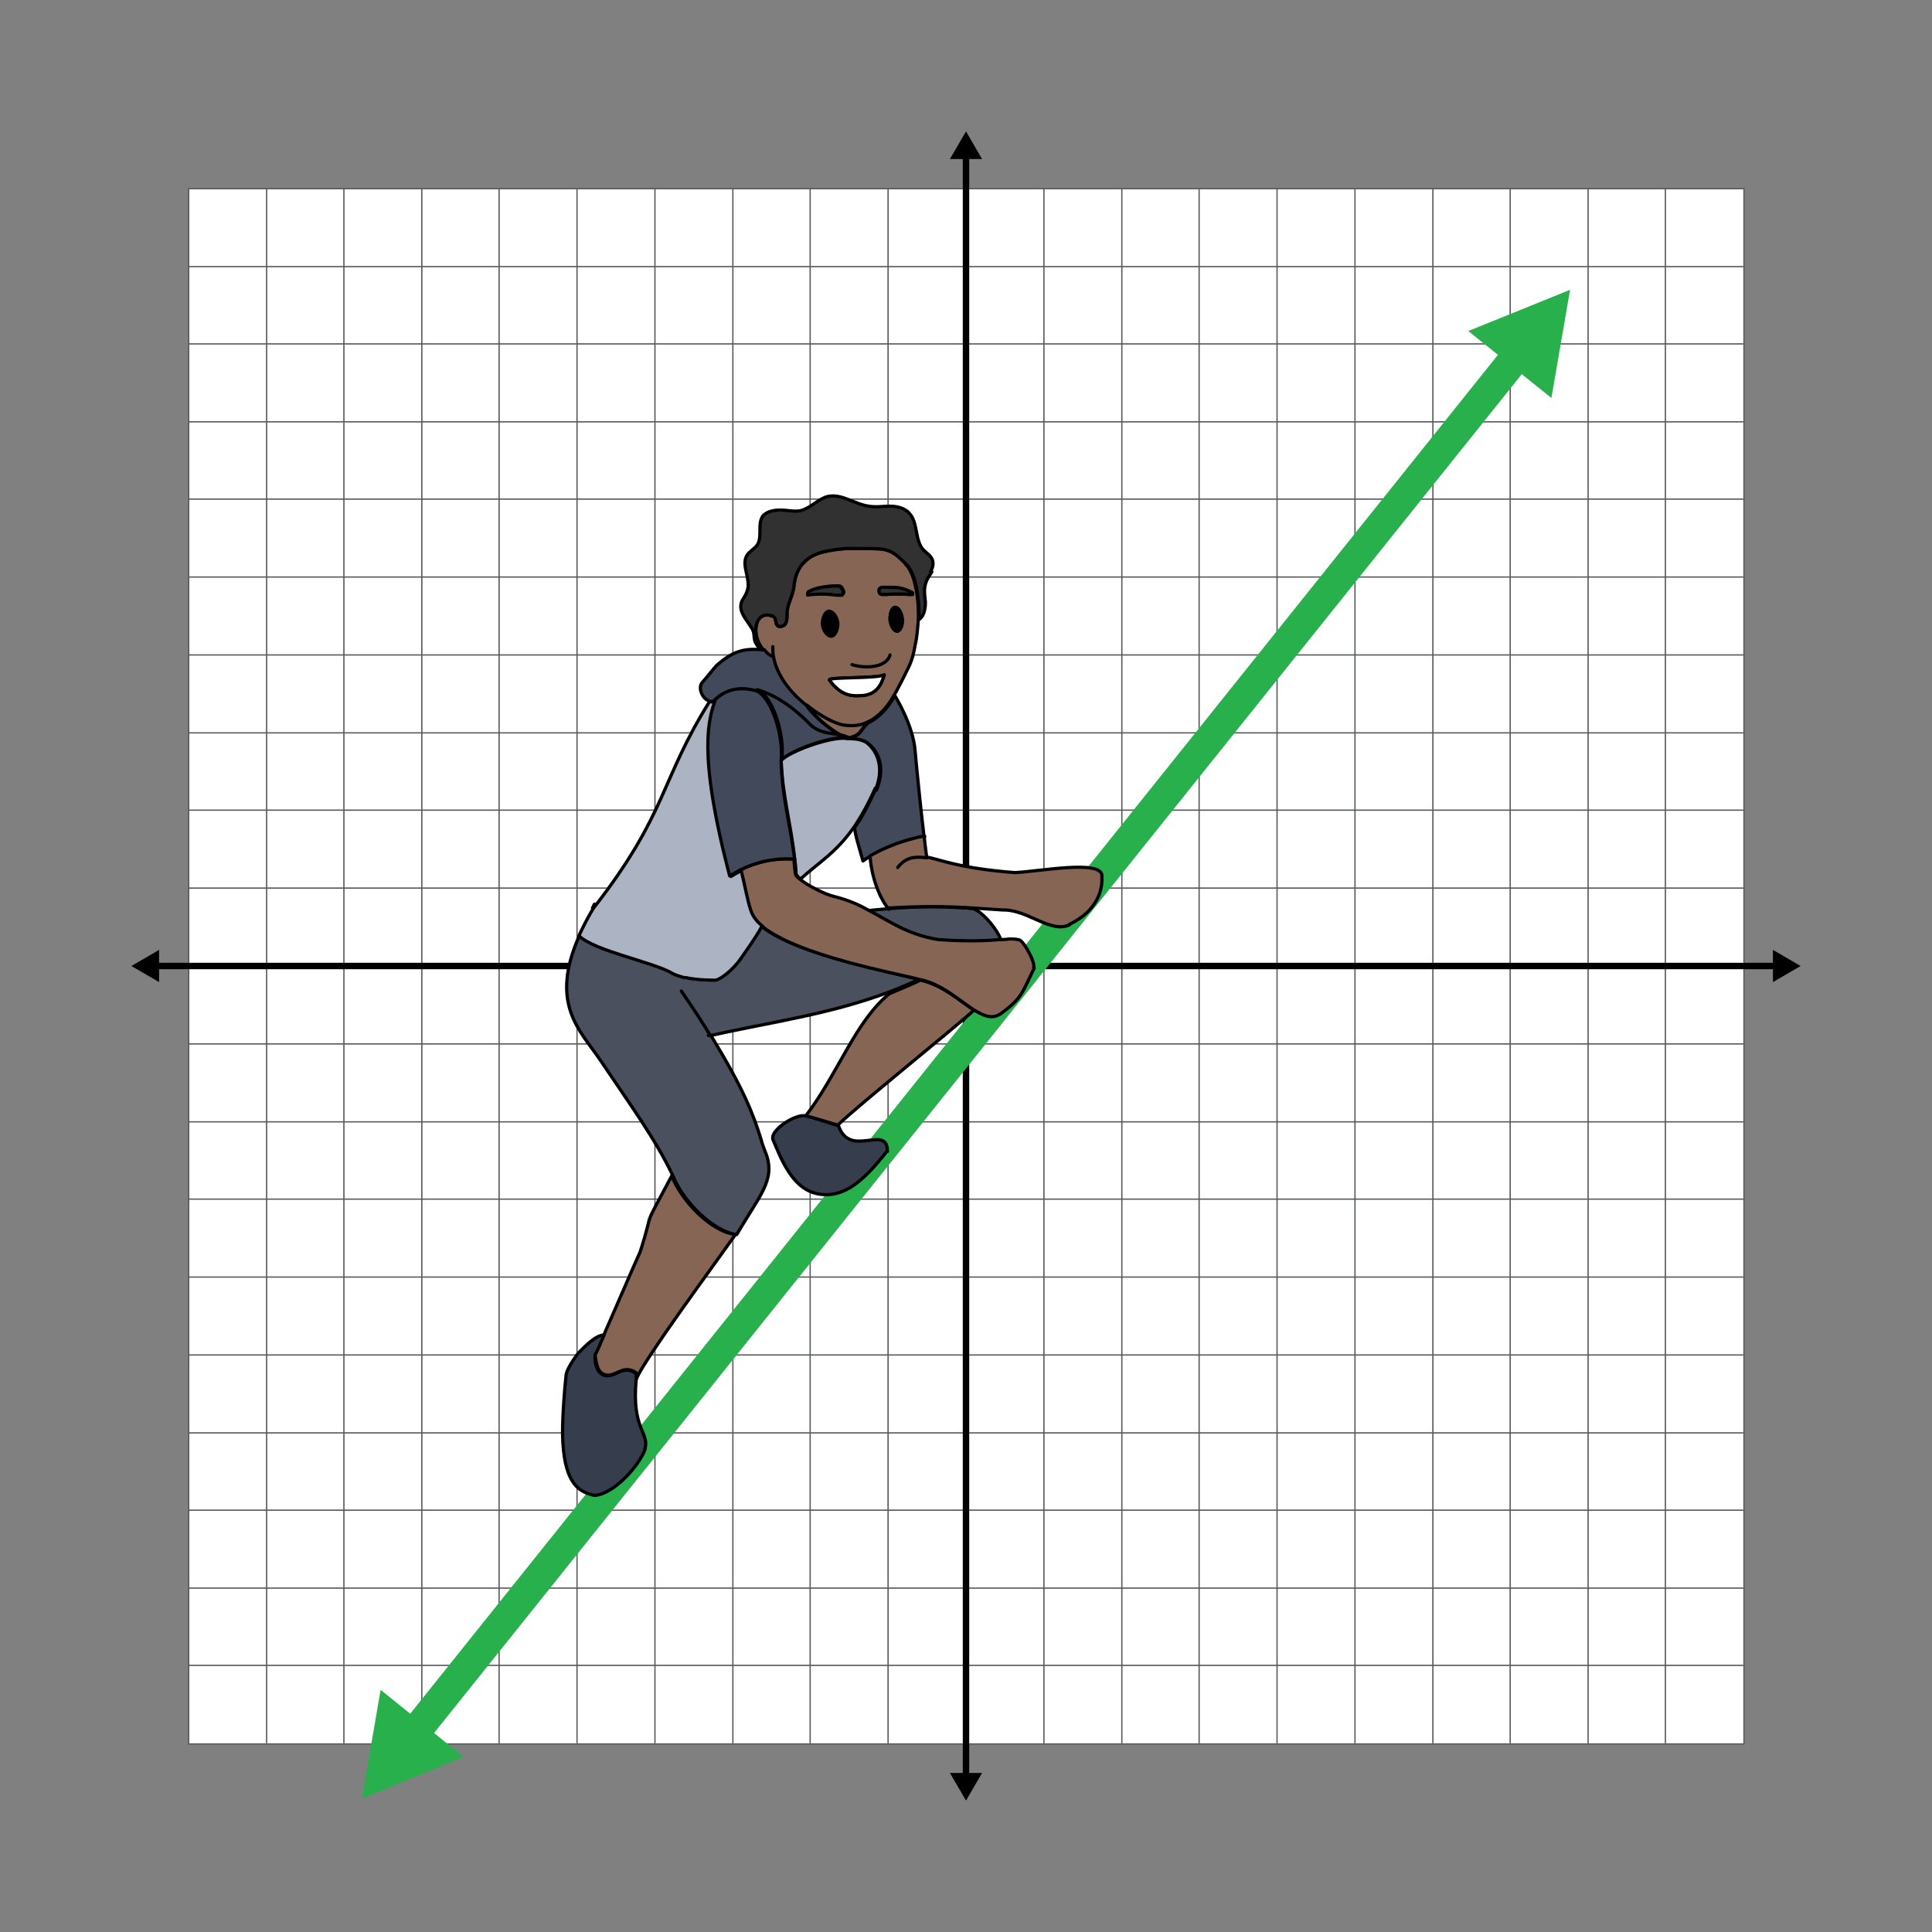 <?xml version="1.0" encoding="UTF-8"?><svg xmlns="http://www.w3.org/2000/svg" width="300" height="300" viewBox="0 0 300 300"><rect x="0" y="0" width="300" height="300" fill="#808080" stroke="none"/><defs><style>.cls-1{fill:#4b505f;}.cls-1,.cls-2,.cls-3,.cls-4,.cls-5,.cls-6,.cls-7,.cls-8,.cls-9{stroke-linecap:round;stroke-linejoin:round;stroke-width:.5px;}.cls-1,.cls-2,.cls-3,.cls-4,.cls-5,.cls-6,.cls-7,.cls-8,.cls-9,.cls-10{stroke:#000;}.cls-11{stroke:#58595b;stroke-width:.2px;}.cls-11,.cls-7{fill:#fff;}.cls-11,.cls-10{stroke-miterlimit:10;}.cls-2{fill:#acb4c3;}.cls-3{fill:#363d4c;}.cls-4{fill:#42495a;}.cls-5{fill:#313131;}.cls-6{fill:#876554;}.cls-8,.cls-10{fill:none;}.cls-12,.cls-13{stroke-width:0px;}.cls-13{fill:#27b04b;}</style></defs><g id="Grid"><rect class="cls-11" x="29.3" y="29.3" width="241.5" height="241.5"/><line class="cls-11" x1="29.3" y1="258.6" x2="270.7" y2="258.6"/><line class="cls-11" x1="29.3" y1="246.6" x2="270.7" y2="246.6"/><line class="cls-11" x1="29.3" y1="234.5" x2="270.7" y2="234.5"/><line class="cls-11" x1="29.3" y1="222.5" x2="270.7" y2="222.5"/><line class="cls-11" x1="29.3" y1="210.4" x2="270.7" y2="210.4"/><line class="cls-11" x1="29.3" y1="198.3" x2="270.7" y2="198.3"/><line class="cls-11" x1="29.3" y1="186.2" x2="270.7" y2="186.2"/><line class="cls-11" x1="29.3" y1="174.2" x2="270.7" y2="174.2"/><line class="cls-11" x1="29.3" y1="162.1" x2="270.7" y2="162.1"/><line class="cls-11" x1="29.3" y1="150" x2="270.7" y2="150"/><line class="cls-11" x1="29.3" y1="137.9" x2="270.7" y2="137.9"/><line class="cls-11" x1="29.3" y1="125.8" x2="270.7" y2="125.8"/><line class="cls-11" x1="29.3" y1="113.8" x2="270.7" y2="113.8"/><line class="cls-11" x1="29.3" y1="101.7" x2="270.7" y2="101.7"/><line class="cls-11" x1="29.3" y1="89.6" x2="270.7" y2="89.6"/><line class="cls-11" x1="29.3" y1="77.5" x2="270.7" y2="77.5"/><line class="cls-11" x1="29.3" y1="65.5" x2="270.7" y2="65.5"/><line class="cls-11" x1="29.3" y1="53.4" x2="270.7" y2="53.4"/><line class="cls-11" x1="29.3" y1="41.4" x2="270.7" y2="41.4"/><line class="cls-11" x1="258.6" y1="29.3" x2="258.6" y2="270.7"/><line class="cls-11" x1="246.6" y1="29.3" x2="246.6" y2="270.7"/><line class="cls-11" x1="234.5" y1="29.3" x2="234.5" y2="270.7"/><line class="cls-11" x1="222.5" y1="29.3" x2="222.5" y2="270.7"/><line class="cls-11" x1="210.4" y1="29.3" x2="210.4" y2="270.7"/><line class="cls-11" x1="198.3" y1="29.3" x2="198.3" y2="270.7"/><line class="cls-11" x1="186.2" y1="29.3" x2="186.2" y2="270.7"/><line class="cls-11" x1="174.2" y1="29.3" x2="174.2" y2="270.7"/><line class="cls-11" x1="162.1" y1="29.3" x2="162.1" y2="270.7"/><line class="cls-11" x1="150" y1="29.3" x2="150" y2="270.7"/><line class="cls-11" x1="137.9" y1="29.3" x2="137.9" y2="270.7"/><line class="cls-11" x1="125.8" y1="29.3" x2="125.8" y2="270.7"/><line class="cls-11" x1="113.8" y1="29.3" x2="113.8" y2="270.7"/><line class="cls-11" x1="101.7" y1="29.3" x2="101.7" y2="270.7"/><line class="cls-11" x1="89.6" y1="29.3" x2="89.6" y2="270.7"/><line class="cls-11" x1="77.5" y1="29.3" x2="77.5" y2="270.7"/><line class="cls-11" x1="65.5" y1="29.3" x2="65.5" y2="270.7"/><line class="cls-11" x1="53.4" y1="29.3" x2="53.4" y2="270.7"/><line class="cls-11" x1="41.4" y1="29.3" x2="41.4" y2="270.7"/><line class="cls-10" x1="23.9" y1="150" x2="276.1" y2="150"/><polygon class="cls-12" points="24.7 152.5 20.4 150 24.7 147.5 24.7 152.5"/><polygon class="cls-12" points="275.3 152.5 279.6 150 275.3 147.5 275.3 152.5"/><line class="cls-10" x1="150" y1="23.9" x2="150" y2="276.1"/><polygon class="cls-12" points="147.5 24.7 150 20.4 152.5 24.7 147.5 24.7"/><polygon class="cls-12" points="147.5 275.3 150 279.6 152.5 275.3 147.5 275.3"/></g><g id="Lines"><polygon class="cls-13" points="240.9 61.8 243.8 45 228 51.4 232.6 55.1 63.7 266.1 59.1 262.4 56.2 279.3 72 272.8 67.4 269.1 236.3 58.1 240.9 61.8"/></g><g id="Latin"><path class="cls-1" d="M105.9,153.9c1.8,2.6,3.2,4.9,4.5,6.9h0c5,8.2,6.5,12,7.8,16.2.2.8.5,1.5.8,2.3,1.4,4-1.1,6.4-4.6,12.4t0,0s0,0,0,0h0c-3.8-.5-8.4-5.3-9.9-9.1-2.7-5.7-6.8-11.3-11.3-18-3.1-4.6-8-8.7-3.2-19.4,2.4,2.3,11.7,4.1,14.6,5.9.4.2,1,.4,1.7.6,0,0,.2,0,.3,0"/><path class="cls-1" d="M106.4,151.7c1.8.4,3.9.5,4.6.4.8,0,2.7-1.6,3.9-3.3,2.1-3,3-4.4,3.3-5h0c5.5,4.5,20.8,7.2,24.5,8.3-1.6.7-3.2,1.4-4.8,2-9.1,3.4-18.1,4.6-27.6,6.7h0c-1.2-2-2.7-4.3-4.5-6.9"/><path class="cls-6" d="M140.7,87.6c-1.7-1.7-2.5-2.4-4.9-2.4-3,0-4.4-.2-7,.3-.9.2-5,.6-5.5,5.4-.2,1.9-1.1,2.7-1.1,4.6,0,.5,0,.9-.2,1.3-.2.4-.8.6-1.2.4-.3-.2-.3-.6-.4-1,0-.3-.4-.6-.7-.6-.7-.3-1.5,0-1.9.6-.4.6-.5,1.4-.4,2.2.1.9.5,1.8,1.2,2.6.3.4.7.8,1.2,1h.2c.5,3,2.7,5.7,5.1,7.6,2.1,1.7,4.4,2.9,5.8,3.1h0c1.5.2,2.8,0,3.9-.6h0c1.8-.9,3.1-2.5,4-4.1.5-.8.8-1.5,1.2-2.2,1.2-2.5,1.6-2.8,2.1-5.6.3-1.3.4-2.7.5-4,.1-3.9-.7-7.4-2-8.6ZM125.5,92.4c0-.2,0-.3.1-.5.2-.1.4-.2.6-.3,1.1-.4,2.4-.6,3.7-.6.7,0,.7,0,.9.4.2.3.4.7,0,.9-.3.1-.7,0-1.1,0-1.4-.2-2.9-.2-4.3,0ZM127.8,97c0-1,.4-1.9,1-2,.6,0,1.2.8,1.3,1.8,0,1-.4,1.9-1,2-.6,0-1.2-.8-1.3-1.8ZM134,108c-1.1,0-3.1.5-5.2-2.4-.4-.5,7.3-.2,8.5-.8-.5,1.8-1.4,3-3.3,3.2ZM139.3,98c-.5,0-1-.8-1.1-1.8,0-1,.3-1.9.8-1.9.5,0,1,.8,1.1,1.8s-.3,1.9-.8,1.9ZM141.6,92.3c-.1,0-.3,0-.5,0-1.1-.1-2.3-.1-3.4,0-.2,0-.5,0-.7,0-.4,0-.5-.3-.5-.5,0-.3,0-.5.5-.6.4,0,1.2,0,1.6,0,1,0,2,.3,2.8.7.1,0,.2.1.3.2,0,0,0,.2,0,.2Z"/><path class="cls-8" d="M92.3,140.4c-.1.2-.2.4-.3.6"/><path class="cls-6" d="M98.9,214c0-.2,0-.5,0-.7-.5-.5-1.2-.7-1.9-.6-1,.2-1.9,1-2.9.8-.6-.1-1.1-.6-1.3-1.2-.2-.6-.3-1.2-.4-1.8v-.2c.3-.6.8-1.7,1.4-3.1,1.9-4.3,4.8-11.1,5.6-12.8,2.4-7.5,0-2.6,4.9-11.8,1.5,3.8,6,8.6,9.9,9.1-3.9,5.5-13.5,18.5-15.3,22.2Z"/><path class="cls-1" d="M110.3,160.8h-.3"/><path class="cls-1" d="M155.3,146.1h0c-3.1.2-6.7.2-9.5,0-5-.8-7.6-2.9-11.1-4.7,1.1-.1,2.2-.2,3.2-.3,5-.4,8.8-.4,13.3,0,2,.9,4.4,4.4,4.2,5.1Z"/><path class="cls-6" d="M151.2,156.9c-4.3,3.8-17.9,14.7-21.1,17.8h0c0,0-4-1.2-5-1.4,5-6.5,7.7-14.7,13-19h0c1.6-.7,3.2-1.3,4.8-2.1,3.4.7,6.1,3.2,8.4,4.7Z"/><path class="cls-3" d="M137.7,178.8c-3.6,4.6-6.7,7.3-10.6,6.6-3.9-.7-5.6-4.9-7.1-8.5,0,0,0,0,0-.1-.3-1.4,3.7-4,5.2-3.5,1,.2,4.9,1.5,5,1.5h0c1.8,5.2,7.6-.4,7.6,4Z"/><path class="cls-8" d="M130.1,174.7s0,0,0,0"/><path class="cls-8" d="M121.2,118.2s0,0,0,0"/><path class="cls-8" d="M124.2,136.6s0,0,0,0"/><path class="cls-4" d="M143.5,129.9c-3,.5-5.8,1.5-8.4,3.1-.4.2-.7.4-1.1.7-.7-2.5-1.2-4-1.3-5.2,1.1-1.5,2.1-3.4,3.2-5.8h.2c1.1-2.7.9-5.4-1.2-7.2-.9-.8-2.4-.7-3.2-.8,2.2-.5,1.7-1.3,3.2-2.5h0c1.8-.9,3.1-2.5,4-4.1h.1c0,0,2.8,4.5,3.1,8.5.2,2.4.9,9.3,1.4,13.4Z"/><path class="cls-8" d="M138,141.2s0,0-.1-.1"/><path class="cls-6" d="M166.1,143.6c-3,1.4-6.5-2.4-10.4-2.3-1.6-.1-3.1-.2-4.5-.3-4.5-.3-8.3-.3-13.3,0-.7-.7-2.5-3.8-2.8-8.1,2.6-1.5,5.5-2.5,8.4-3.1.2,2,.4,3.3.4,3.3,1.7.2,4.6,1.7,13.7,2.4,3.9-.2,13.3-2,13.5.4.3,4.8-3.7,7-5,7.6Z"/><path class="cls-6" d="M160.6,150.3c-1.9,3.9-1.9,4.7-5.2,7.1-1.3.9-2.6.4-4.2-.6-2.3-1.5-5.1-4.1-8.4-4.7-3.7-1-18.9-3.7-24.5-8.3-.9-.8-1.6-1.6-1.9-2.5-.6-1.9-.9-3.8-1.5-6.2h0c2.6-1.3,5.5-1.9,8.4-1.7,0,.7.1,1.5.2,2.2,0,.3.3.6.7.9,1.3,1.1,4,2.4,5.3,2.7,2,.5,3.7,1.2,5.1,2,3.5,1.8,6.2,3.9,11.1,4.7,2.8.2,6.4.3,9.5,0,.5,0,1,0,1.5-.1.6,0,1.2,0,1.7.2.7.4,2.4,3.5,2.1,4.2Z"/><path class="cls-8" d="M143.9,133.2c-1.7-.2-3.2-.2-4.5,1.5"/><path class="cls-3" d="M100.2,225c-1,2.7-5,7.1-7.9,7.2-2.2-.5-4.5-1.5-4.9-8.2-.2-3,.3-8.6.5-10.5.1-.9,1.4-2.8,2-3.5.9-.9,2.6-2.7,3.9-2.7-.6,1.4-1.1,2.6-1.4,3.1v.2c0,.6,0,1.2.3,1.8.2.6.7,1.1,1.3,1.2,1,.2,1.9-.6,2.9-.8.7-.1,1.4,0,1.9.6,0,.2,0,.5,0,.7h0c-.8,8,2.2,8.4,1.3,11Z"/><path class="cls-2" d="M118.3,143.8h0c-.3.7-1.2,2.1-3.3,5.1-1.2,1.7-3.1,3.2-3.9,3.3-.7,0-2.9,0-4.6-.4,0,0-.2,0-.3,0-.7-.2-1.3-.4-1.7-.6-2.9-1.8-12.2-3.5-14.6-5.9.6-1.3,1.3-2.7,2.2-4.2,11.6-14.9,10.3-19.7,18.1-32.2.4.2.8.1,1.1-.2-1,2.9-2.9,8,2.2,27.4.5-.3,1-.6,1.6-.9.6,2.4.9,4.4,1.5,6.2.3.9.9,1.7,1.9,2.5Z"/><path class="cls-8" d="M138.2,101.7c-.6,2.1-4.1,2.1-5.9,1.5"/><path class="cls-8" d="M131.2,112.7c0,0-.1,0-.2,0"/><path class="cls-8" d="M120.1,102c-.1-.5-.1-1.1-.1-1.6"/><path class="cls-6" d="M134.9,112.1c-1.5,1.3-1,2-3.2,2.5-.3-.1-.5-.2-.8-.3h0c-2-.9-5-3.6-5.6-4.8,2.1,1.7,4.4,2.9,5.8,3.1h0c1.5.2,2.8,0,3.9-.6Z"/><path class="cls-8" d="M119.9,95.6s0,0-.1,0"/><path class="cls-8" d="M119.8,95.6s0,0-.1,0"/><path class="cls-5" d="M141.6,92.3c-.1,0-.3,0-.5,0-1.1-.1-2.3-.1-3.4,0-.2,0-.5,0-.7,0-.4,0-.5-.3-.5-.5,0-.3,0-.5.5-.6.4,0,1.2,0,1.6,0,1,0,2,.3,2.8.7.1,0,.2.1.3.2,0,0,0,.2,0,.2Z"/><path class="cls-5" d="M130.8,92.4c-.3.1-.7,0-1.1,0-1.4-.2-2.9-.2-4.3,0,0-.2,0-.3.1-.5.2-.1.4-.2.6-.3,1.1-.4,2.4-.6,3.7-.6.7,0,.7,0,.9.4.2.3.4.7,0,.9Z"/><path class="cls-9" d="M139.3,98c-.5,0-1-.8-1.1-1.8,0-1,.3-1.9.8-1.9.5,0,1,.8,1.1,1.8s-.3,1.9-.8,1.9Z"/><path class="cls-9" d="M129,98.7c-.6,0-1.2-.8-1.3-1.8,0-1,.4-1.9,1-2,.6,0,1.2.8,1.3,1.8,0,1-.4,1.9-1,2Z"/><path class="cls-7" d="M137.3,104.8c-.5,1.8-1.4,3-3.3,3.2-1.1,0-3.1.5-5.2-2.4-.4-.5,7.3-.2,8.5-.8Z"/><path class="cls-5" d="M144.7,88.8c-.3.5-.7,1-.9,1.6-.4,1-.2,2.1-.1,3.1,0,1-.2,2.2-1,2.7.1-3.9-.7-7.4-2-8.6-1.7-1.7-2.5-2.4-4.9-2.4-3,0-4.4-.2-7,.3-.9.2-5,.6-5.5,5.4-.2,1.9-1.1,2.7-1.1,4.6,0,.5,0,.9-.2,1.3-.2.4-.8.6-1.2.4-.3-.2-.3-.6-.4-1,0-.3-.4-.6-.7-.6-.7-.3-1.5,0-1.9.6-.4.6-.5,1.4-.4,2.2.1.9.5,1.8,1.2,2.6-.1,0-.3,0-.4,0-.3-.2-1-1.3-1-1.5-.2-.7,0-1.3-.5-2-.7-1.2-2-2.4-1.6-3.9.2-.6.7-1.1.9-1.8.7-1.8-1-4,0-5.6.4-.6,1.2-1,1.6-1.6.8-1.3,0-3.1.8-4.4.6-.8,1.8-1,2.8-1,1,0,2.1.3,3.1.1,1.6-.4,2.7-1.8,4.2-2.2,2.2-.5,4.2,1.2,6.4,1.5,1.1.2,2.2,0,3.3,0,1.1,0,2.3.3,3,1.1,1.4,1.5.8,4.2,2.2,5.7.5.5,1.2.9,1.4,1.6.2.6,0,1.2-.3,1.8Z"/><path class="cls-8" d="M142.6,96.2s0,0,0,0"/><path class="cls-8" d="M118.3,100.9s0,0,.1,0"/><path class="cls-4" d="M130.8,114.4c-1.6-.4-3.7-.1-5.2-1.8-2.4-2.5-5.3-4.6-8.1-5.3-2.3-.6-4.6-.4-6.4,1.3-.4.4-.8.4-1.1.2-1-.4-1.7-2.1-.9-2.9.4-.4,1.8-2.2,2.2-2.6,2.3-2,4-2.7,7-2.4.1,0,.3,0,.4,0,.3.4.7.8,1.2,1h.2c.5,3,2.7,5.7,5.1,7.6.7,1.2,3.6,3.9,5.6,4.8Z"/><path class="cls-4" d="M131.7,114.6c-2.2-.5-9,1.9-10.3,3.4t0,0s0,0,0,0c.5-4.6-1.7-10.1-3.8-10.9,2.8.8,5.7,2.8,8.1,5.3,1.6,1.6,3.6,1.4,5.2,1.8h0c.3.1.6.2.8.3Z"/><path class="cls-2" d="M136.1,122.4h-.2c-1.1,2.5-2.2,4.4-3.2,5.9-2.9,4.2-5.7,5.7-8.4,8.2-.4-.3-.7-.7-.7-.9,0-.8-.1-1.5-.2-2.2-.6-5.6-1.9-9.8-2.1-15.3,0,0,0,0,0,0t0,0c1.3-1.5,8.2-3.9,10.3-3.4.8,0,2.3,0,3.2.8,2,1.8,2.2,4.5,1.2,7Z"/><path class="cls-4" d="M123.3,133.4c-2.9-.2-5.8.4-8.4,1.7h0c-.5.3-1.1.6-1.6.9-5.1-19.4-3.2-24.5-2.2-27.4,1.8-1.7,4-2,6.4-1.3,2,.8,4.2,6.3,3.8,10.9.1,5.4,1.4,9.7,2.1,15.3Z"/><path class="cls-8" d="M123.4,133.4h0"/><path class="cls-8" d="M143.6,129.9c0,0-.1,0-.2,0"/></g></svg>